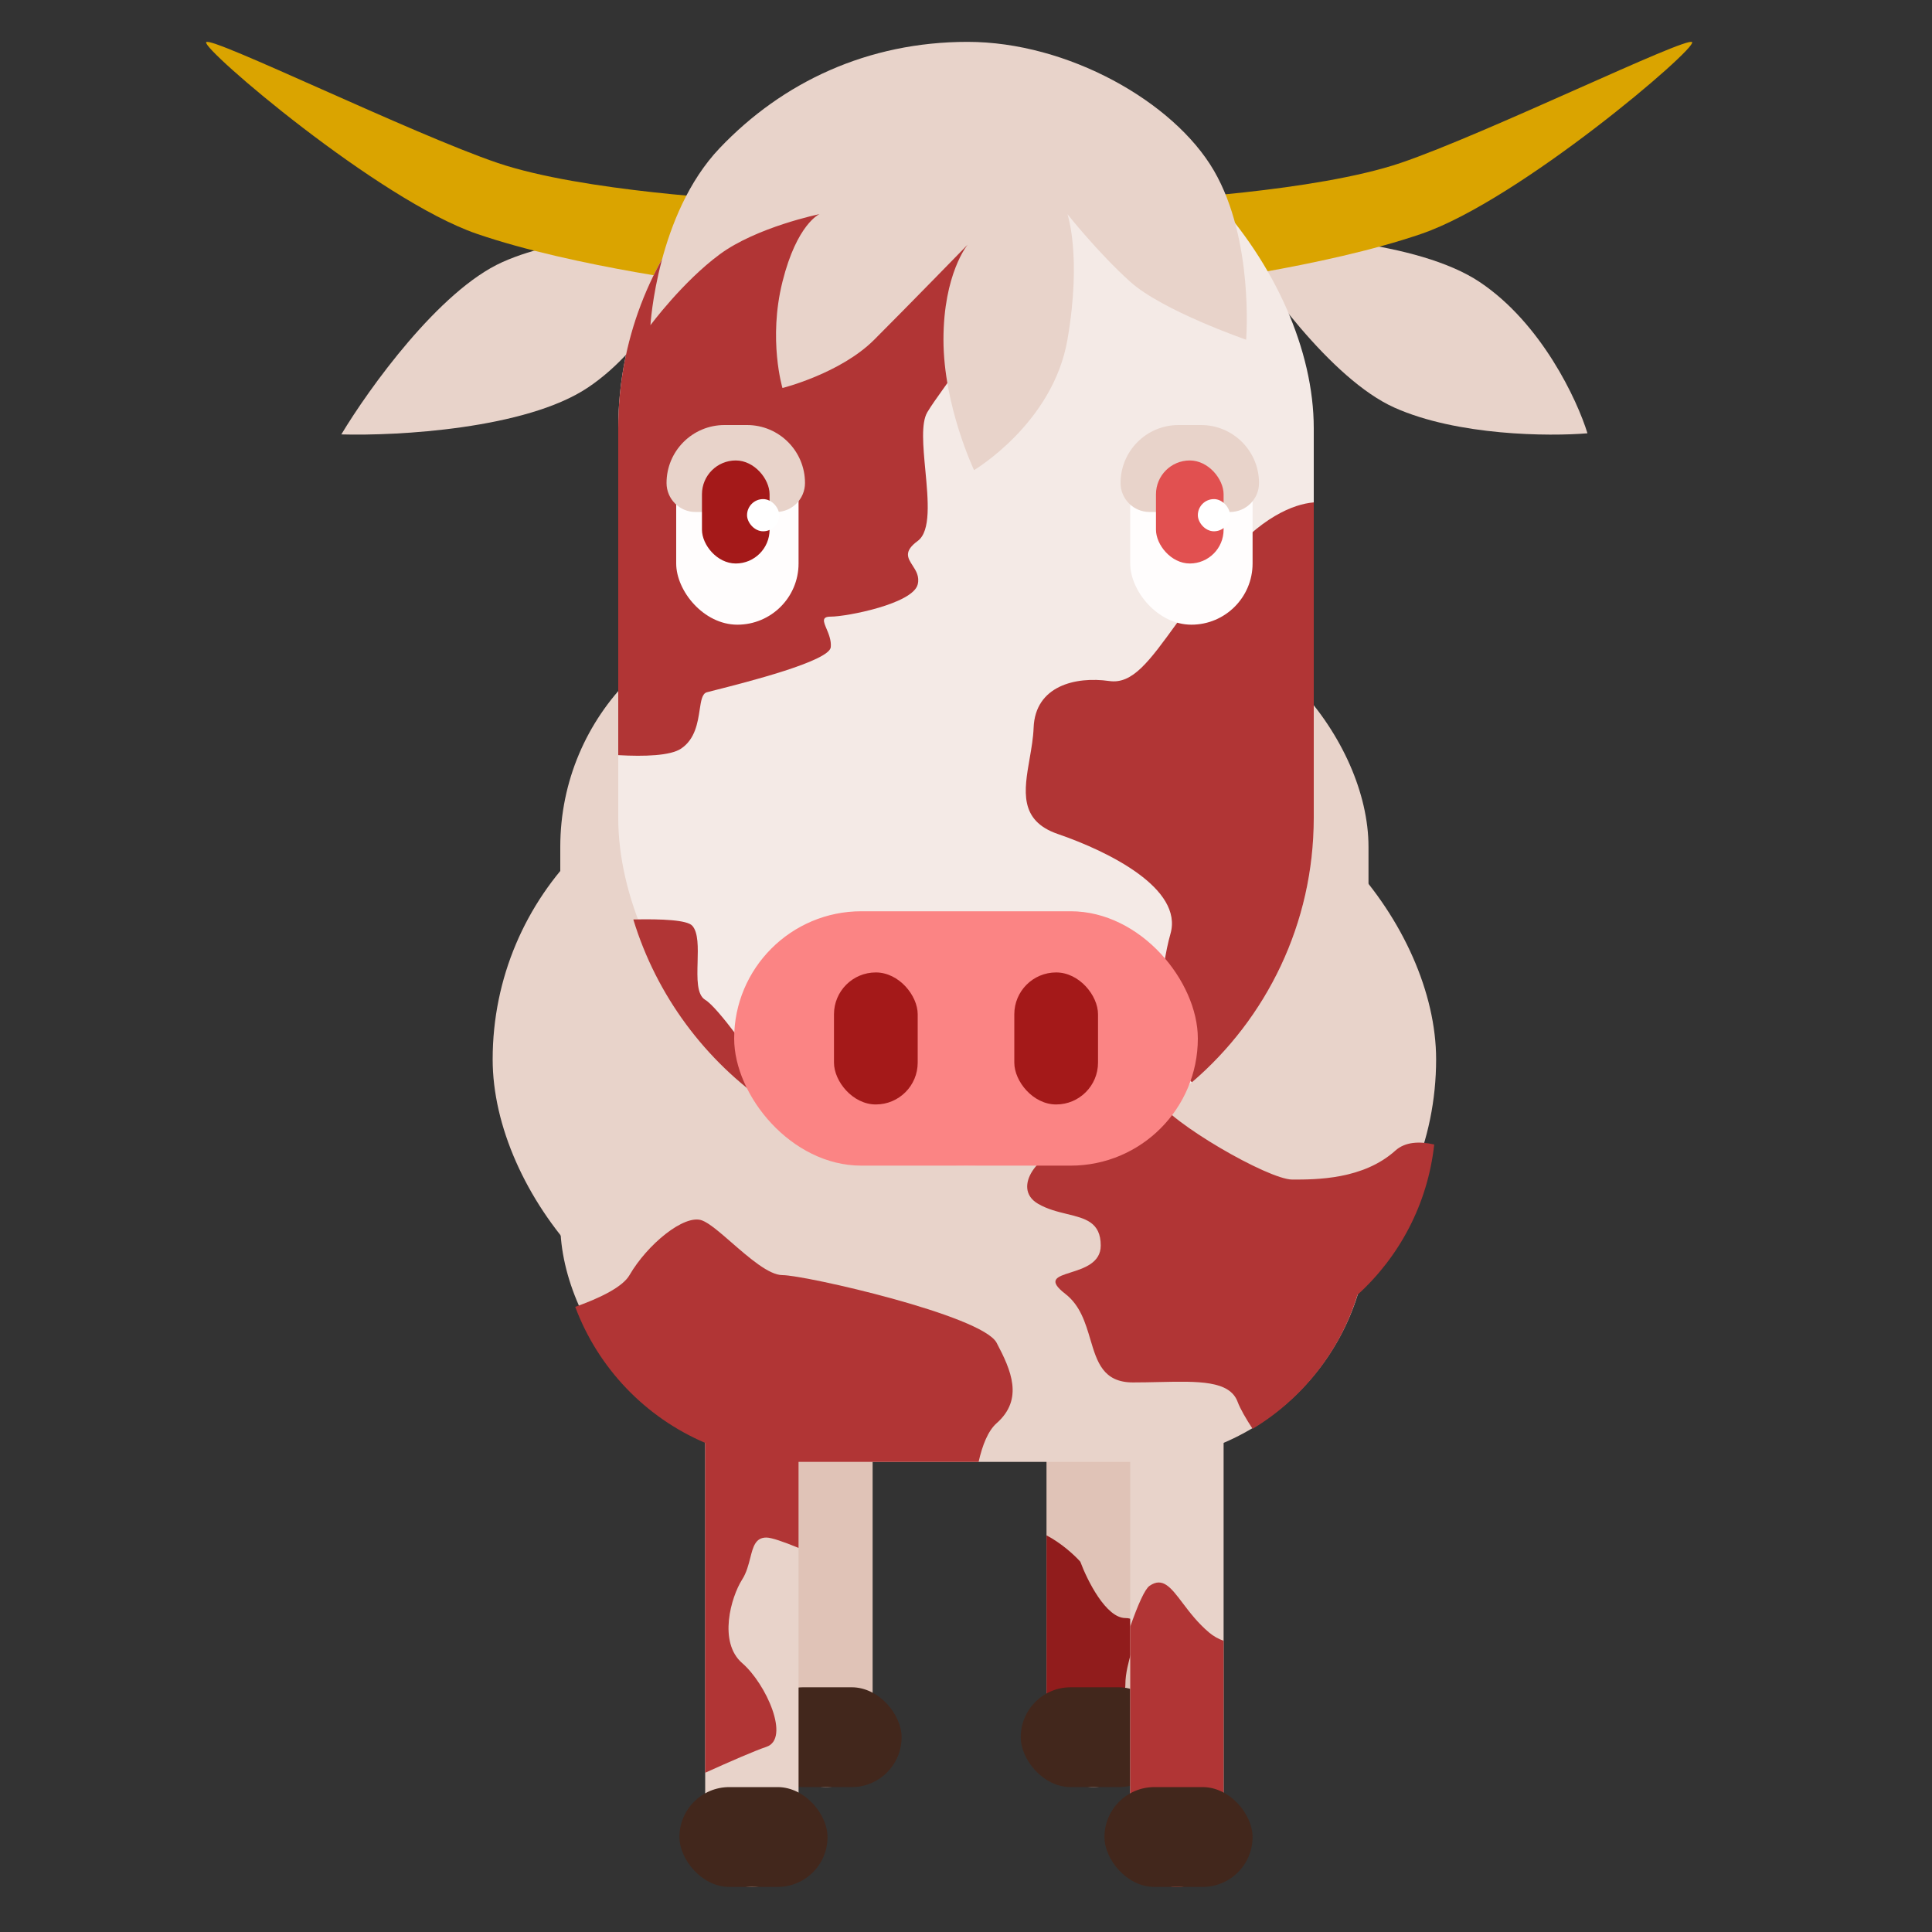 <svg width="600" height="600" viewBox="0 0 600 600" fill="none" xmlns="http://www.w3.org/2000/svg">
<rect x="0" y="0" width="600" height="600" fill="#333333" stroke="none"/>
<rect x="325" y="348" width="29" height="207" rx="14.5" fill="#E0C3B7"/>
<path fill-rule="evenodd" clip-rule="evenodd" d="M325 534.863V476.818C329.601 479.225 333.596 482.872 335.5 485C337.667 490.833 343.5 502.5 349.5 502.5C354.259 502.5 352.979 507.13 351.407 512.813C350.502 516.087 349.5 519.711 349.5 523C349.5 530.41 341.705 535.108 325 534.863Z" fill="#911C1C"/>
<rect x="242" y="348" width="29" height="207" rx="14.5" fill="#E0C3B7"/>
<rect x="234" y="524" width="46" height="31" rx="15.5" fill="#42271C"/>
<rect x="317" y="524" width="46" height="31" rx="15.5" fill="#42271C"/>
<rect x="153" y="237" width="293" height="184" rx="92" fill="#E8D3CA"/>
<rect x="174" y="189" width="251" height="265" rx="74" fill="#E8D3CA"/>
<rect x="351" y="379" width="29" height="207" rx="14.5" fill="#E8D3CA"/>
<rect x="219" y="379" width="29" height="207" rx="14.5" fill="#E8D3CA"/>
<path d="M182.5 120.41C163.3 133.21 123.5 135.41 106 134.91C114.5 120.744 136.4 90.21 156 81.41C175.6 72.61 204.167 72.41 216 73.41C212.833 83.744 201.7 107.61 182.5 120.41Z" fill="#E8D3CA"/>
<path d="M459.5 87.564C440.3 74.764 400.5 72.564 383 73.064C391.5 87.231 413.4 117.764 433 126.564C452.6 135.364 481.167 135.564 493 134.564C489.833 124.231 478.7 100.364 459.5 87.564Z" fill="#E8D3CA"/>
<path d="M435 50.594C408.5 59.594 358 62.094 358 62.094L365.5 88.594C365.5 88.594 411 83.094 441.5 72.594C472 62.094 527 15.094 525.5 13.094C524 11.094 461.5 41.594 435 50.594Z" fill="#DAA400"/>
<path d="M154.53 50.594C181.03 59.594 231.53 62.094 231.53 62.094L224.03 88.594C224.03 88.594 178.53 83.094 148.03 72.594C117.53 62.094 62.53 15.094 64.03 13.094C65.53 11.094 128.03 41.594 154.53 50.594Z" fill="#DAA400"/>
<rect x="192" y="25" width="216" height="337" rx="108" fill="#F4EAE6"/>
<path fill-rule="evenodd" clip-rule="evenodd" d="M408 156.023V254C408 286.856 393.329 316.284 370.181 336.093L359.5 327C359.5 319.333 360.3 301.2 363.5 290C367.5 276 344.5 264.5 328.5 259C316.404 254.842 318.025 245.539 319.753 235.63C320.31 232.433 320.878 229.172 321 226C321.5 213 334 210 344.5 211.5C351.739 212.534 356.839 205.488 365.535 193.476C369.452 188.064 374.099 181.644 380 174.5C391.393 160.709 401.625 156.543 408 156.023Z" fill="#B13535"/>
<rect x="351" y="135" width="38" height="59" rx="19" fill="#FFFDFD"/>
<path fill-rule="evenodd" clip-rule="evenodd" d="M192 234.516C200.194 234.985 208.197 234.702 211.5 232.5C215.899 229.567 216.686 224.398 217.291 220.423C217.717 217.622 218.053 215.414 219.5 215C219.963 214.868 220.967 214.613 222.363 214.26C231.527 211.937 257.566 205.339 258 201C258.21 198.905 257.365 196.897 256.682 195.271C255.734 193.019 255.096 191.5 258 191.5C263 191.5 283.5 187.5 285 181.5C285.616 179.035 284.46 177.245 283.404 175.61C281.89 173.266 280.581 171.24 285 168C289.153 164.954 288.247 155.315 287.375 146.045C286.672 138.576 285.992 131.347 288 128C289.23 125.951 290.907 123.603 292.696 121.099C297.454 114.439 303 106.677 303 100.5C303 93.7 310.667 57.667 314.5 40.5L283.387 26.27C231.627 34.261 192 79.003 192 133V234.516Z" fill="#B13535"/>
<path fill-rule="evenodd" clip-rule="evenodd" d="M380 509.562V571.5C380 579.508 373.508 586 365.5 586C357.492 586 351 579.508 351 571.5V505.17C353.428 498.273 355.544 493.508 357 492.5C361.091 489.668 363.597 492.975 367.262 497.81C369.419 500.658 371.979 504.035 375.5 507C376.889 508.17 378.411 509.001 380 509.562Z" fill="#B13535"/>
<path d="M348 150C348 140.059 356.059 132 366 132H373C382.941 132 391 140.059 391 150C391 154.971 386.971 159 382 159H357C352.029 159 348 154.971 348 150Z" fill="#E8D3CA"/>
<rect x="211" y="555" width="46" height="31" rx="15.5" fill="#42271C"/>
<rect x="359" y="143" width="21" height="32" rx="10.5" fill="#E15050"/>
<rect x="343" y="555" width="46" height="31" rx="15.5" fill="#42271C"/>
<rect x="372" y="155" width="10" height="10" rx="5" fill="white"/>
<rect x="210" y="135" width="38" height="59" rx="19" fill="#FFFDFD"/>
<path fill-rule="evenodd" clip-rule="evenodd" d="M445.407 355.43C443.397 373.876 434.609 390.287 421.585 402.117C416.184 419.669 404.431 434.437 389.009 443.739C386.906 440.534 385.175 437.539 384.345 435.326C381.867 428.717 372.224 428.933 359.924 429.207C357.335 429.265 354.628 429.326 351.845 429.326C342.585 429.326 340.694 422.961 338.612 415.951C337.096 410.85 335.479 405.406 330.845 401.826C325.227 397.484 328.218 396.534 332.49 395.178C336.58 393.879 341.845 392.207 341.845 386.826C341.845 379.571 337.06 378.406 331.363 377.019C328.423 376.303 325.239 375.528 322.345 373.826C313.845 368.826 323.345 357.326 330.845 357.326C334.182 357.326 339.499 352.773 344.681 348.335C351.146 342.798 357.403 337.44 359.345 341.326C362.845 348.326 393.845 366.326 401.345 366.326C408.845 366.326 423.345 366.326 433.345 357.326C436.348 354.624 440.712 354.372 445.407 355.43Z" fill="#B13535"/>
<path fill-rule="evenodd" clip-rule="evenodd" d="M239 343.136C219.035 329.446 203.9 309.222 196.681 285.547C205.7 285.35 213.423 285.725 215 287.5C216.896 289.632 216.77 294.235 216.646 298.807C216.507 303.883 216.37 308.922 219 310.5C223 312.9 234 328.5 239 336V343.136Z" fill="#B13535"/>
<rect x="228" y="283" width="144" height="79" rx="39.5" fill="#FB8484"/>
<rect x="259" y="302" width="26" height="41" rx="13" fill="#A41919"/>
<rect x="315" y="302" width="26" height="41" rx="13" fill="#A41919"/>
<path d="M377 53C364.5 31.5 331.5 13 300.5 13C269.5 13 243 25.5 223.5 46C204 66.5 202 101 202 101C202 101 212 87.5 223.5 79C235 70.5 254.5 66.5 254.5 66.5C254.5 66.5 247.5 69.5 243 87.5C238.5 105.5 243 120.5 243 120.5C243 120.5 261 116 271.5 105.5C282 95 300.5 76 300.5 76C300.5 76 293 85 293 105.5C293 126 302.5 146 302.5 146C302.5 146 327 131.5 331.5 105.5C336 79.5 331.5 66.5 331.5 66.5C331.5 66.5 341 78.5 351 87.5C361 96.5 387 105.5 387 105.5C387 105.5 389.5 74.5 377 53Z" fill="#E8D3CA"/>
<path d="M207 150C207 140.059 215.059 132 225 132H232C241.941 132 250 140.059 250 150C250 154.971 245.971 159 241 159H216C211.029 159 207 154.971 207 150Z" fill="#E8D3CA"/>
<path fill-rule="evenodd" clip-rule="evenodd" d="M219 550.545V448.101C200.415 440.177 185.734 424.867 178.644 405.858C186.535 403.044 193.392 399.64 195.5 396C201 386.5 212.5 377 218 379C220.219 379.807 223.578 382.73 227.255 385.93C232.691 390.662 238.824 396 243 396C250 396 305 408.5 309.5 417C314 425.5 318 434.5 309.5 442C306.848 444.34 305.073 448.834 303.915 454H248V480.713C243.316 478.797 239.591 477.5 238 477.5C234.602 477.5 233.876 480.363 232.992 483.848C232.445 486.004 231.838 488.398 230.5 490.5C227 496 223 510 230.5 516.5C238 523 245.5 540 238 542.5C234.468 543.677 226.605 547.107 219 550.545Z" fill="#B13535"/>
<rect x="218" y="143" width="21" height="32" rx="10.5" fill="#A41919"/>
<rect x="232" y="155" width="10" height="10" rx="5" fill="white"/>
</svg>
